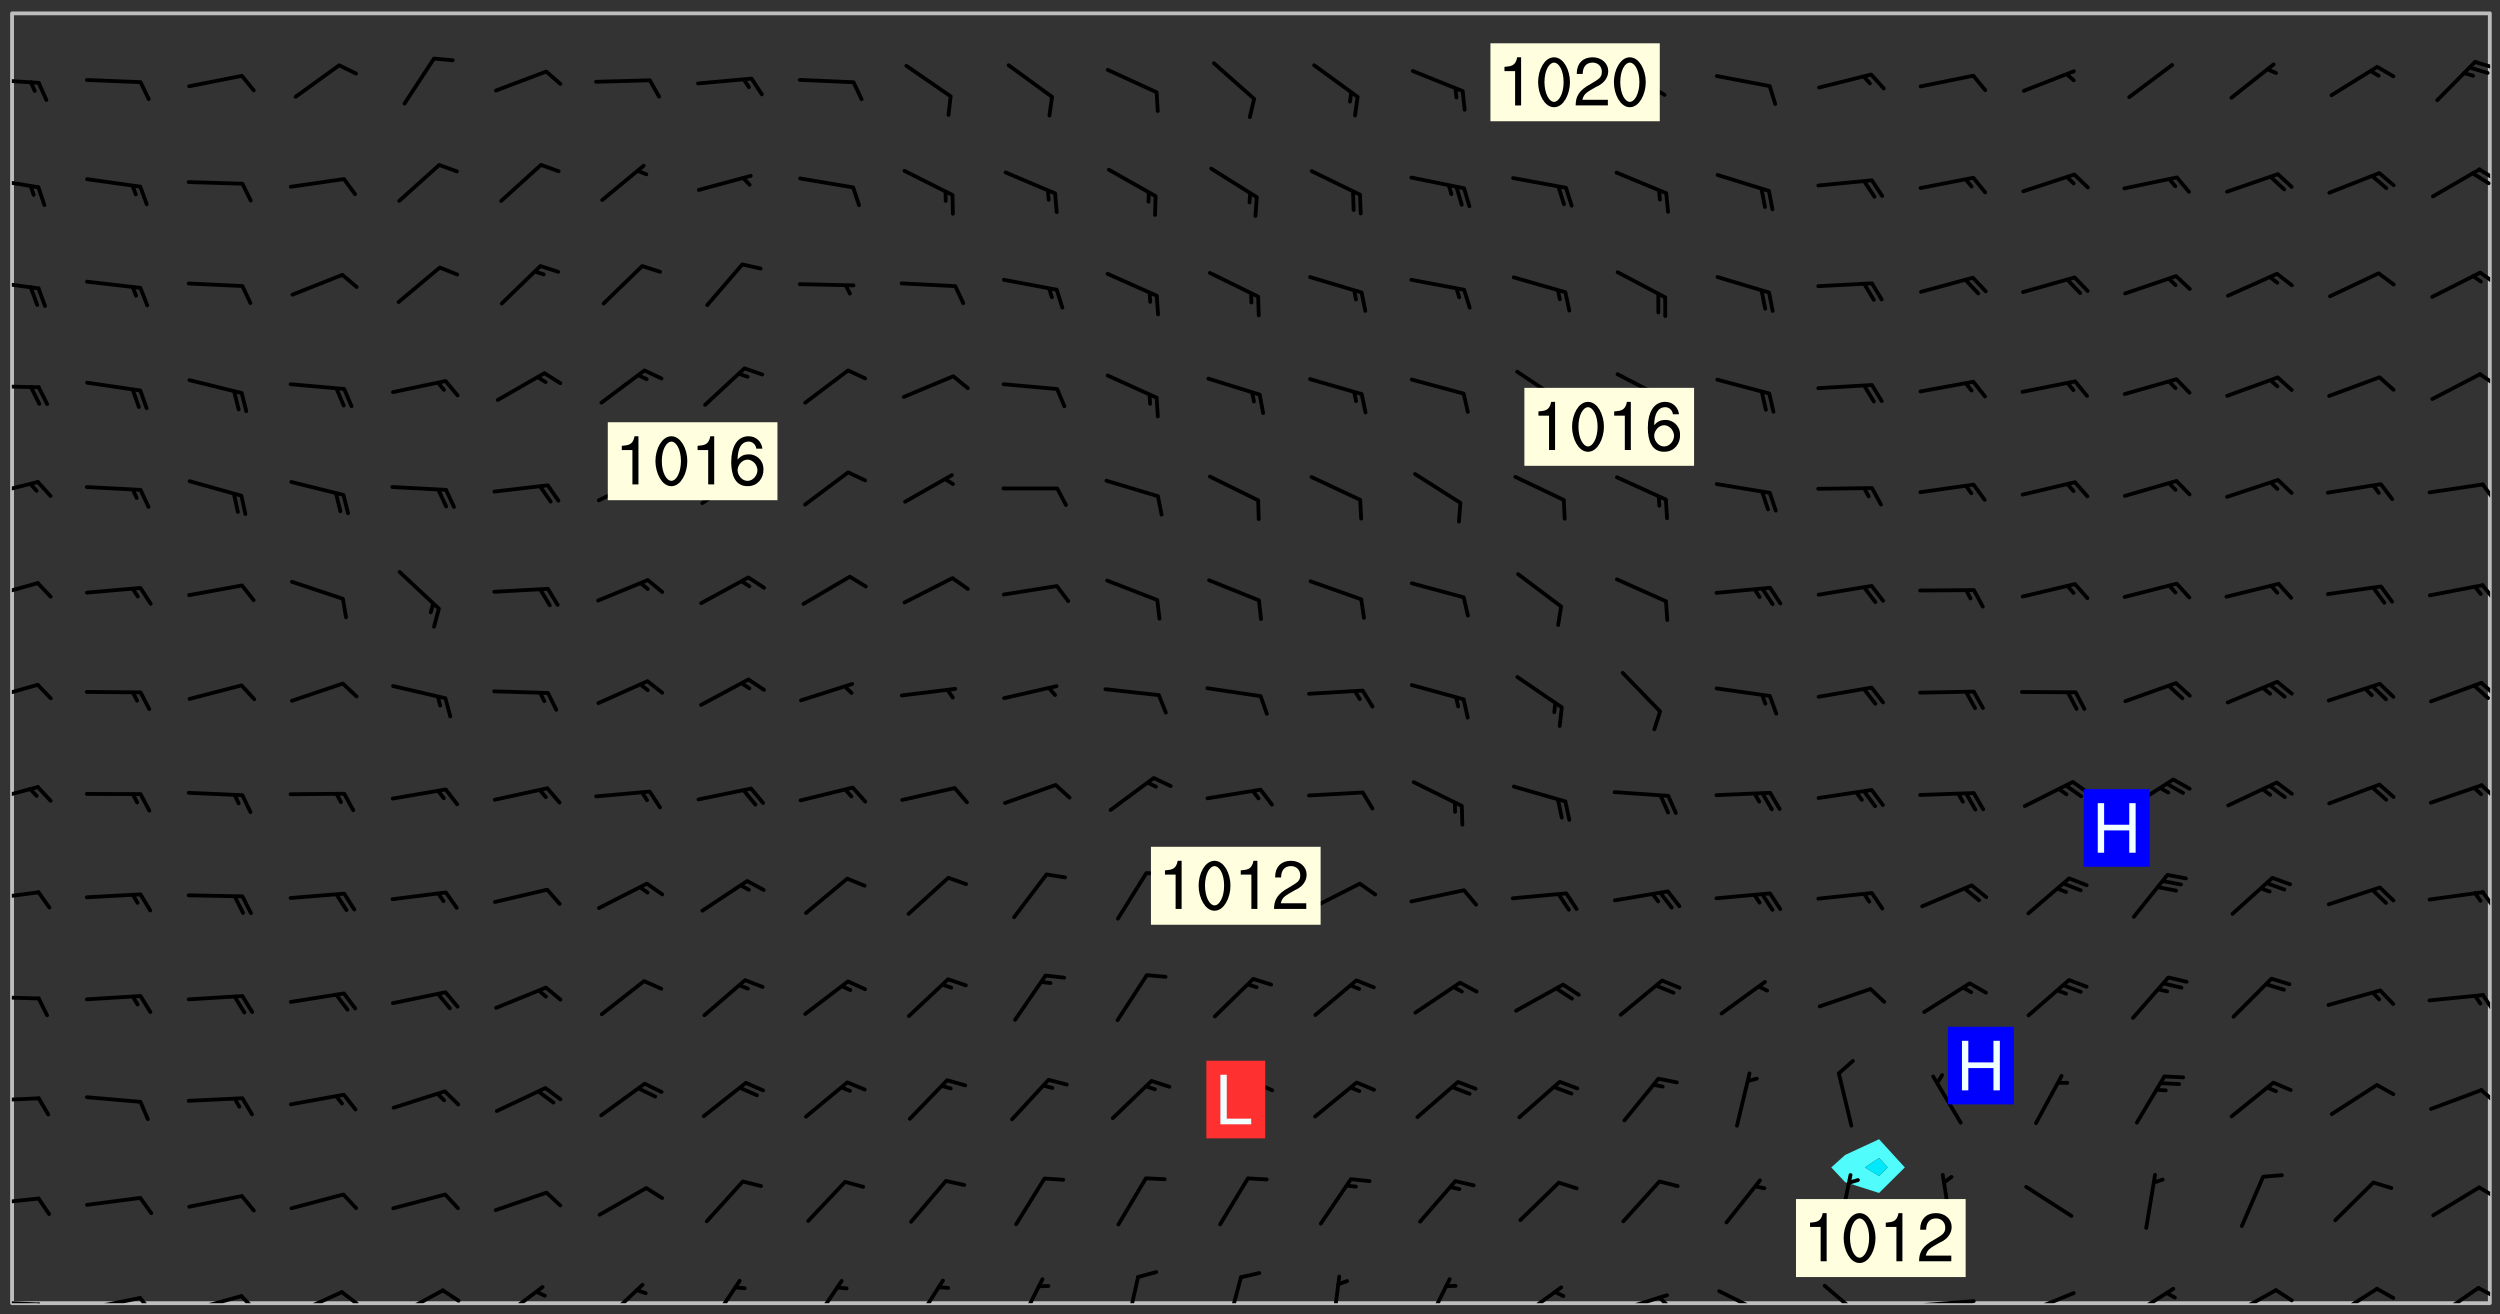 <svg xmlns="http://www.w3.org/2000/svg" role="img" xmlns:xlink="http://www.w3.org/1999/xlink" viewBox="142.45 309.95 326.84 171.84"><rect x="142.45" y="309.95" width="326.84" height="171.84" fill="#333333" stroke="none"/><defs><clipPath id="a"><path d="M144 311.672h1v168.656h-1zm0 0"/></clipPath><clipPath id="b"><path d="M144 311.672h324v168.656H144zm0 0"/></clipPath><clipPath id="c"><path d="M467 311.672h1v168.656h-1zm0 0"/></clipPath><clipPath id="d"><path d="M144 479h4v1.328h-4zm0 0"/></clipPath><clipPath id="e"><path d="M147 480h2v.328h-2zm0 0"/></clipPath><clipPath id="f"><path d="M153 479h9v1.328h-9zm0 0"/></clipPath><clipPath id="g"><path d="M160 479h3v1.328h-3zm0 0"/></clipPath><clipPath id="h"><path d="M166 479h9v1.328h-9zm0 0"/></clipPath><clipPath id="i"><path d="M173 479h3v1.328h-3zm0 0"/></clipPath><clipPath id="j"><path d="M180 478h8v2.328h-8zm0 0"/></clipPath><clipPath id="k"><path d="M186 478h4v2.328h-4zm0 0"/></clipPath><clipPath id="l"><path d="M193 478h8v2.328h-8zm0 0"/></clipPath><clipPath id="m"><path d="M200 478h3v2.328h-3zm0 0"/></clipPath><clipPath id="n"><path d="M207 477h7v3.328h-7zm0 0"/></clipPath><clipPath id="o"><path d="M221 477h6v3.328h-6zm0 0"/></clipPath><clipPath id="p"><path d="M235 477h5v3.328h-5zm0 0"/></clipPath><clipPath id="q"><path d="M248 477h5v3.328h-5zm0 0"/></clipPath><clipPath id="r"><path d="M261 477h5v3.328h-5zm0 0"/></clipPath><clipPath id="s"><path d="M275 476h4v4.328h-4zm0 0"/></clipPath><clipPath id="t"><path d="M289 476h3v4.328h-3zm0 0"/></clipPath><clipPath id="u"><path d="M302 476h3v4.328h-3zm0 0"/></clipPath><clipPath id="v"><path d="M316 476h2v4.328h-2zm0 0"/></clipPath><clipPath id="w"><path d="M328 476h5v4.328h-5zm0 0"/></clipPath><clipPath id="x"><path d="M340 478h7v2.328h-7zm0 0"/></clipPath><clipPath id="y"><path d="M353 479h8v1.328h-8zm0 0"/></clipPath><clipPath id="z"><path d="M359 479h2v1.328h-2zm0 0"/></clipPath><clipPath id="A"><path d="M366 478h8v2.328h-8zm0 0"/></clipPath><clipPath id="B"><path d="M380 477h7v3.328h-7zm0 0"/></clipPath><clipPath id="C"><path d="M393 479h8v1.328h-8zm0 0"/></clipPath><clipPath id="D"><path d="M406 478h8v2.328h-8zm0 0"/></clipPath><clipPath id="E"><path d="M420 478h7v2.328h-7zm0 0"/></clipPath><clipPath id="F"><path d="M433 478h8v2.328h-8zm0 0"/></clipPath><clipPath id="G"><path d="M439 478h4v2.328h-4zm0 0"/></clipPath><clipPath id="H"><path d="M447 478h7v2.328h-7zm0 0"/></clipPath><clipPath id="I"><path d="M460 478h7v2.328h-7zm0 0"/></clipPath><clipPath id="J"><path d="M466 478h2v2h-2zm0 0"/></clipPath><clipPath id="K"><path d="M144 466h4v2h-4zm0 0"/></clipPath><clipPath id="L"><path d="M466 464h2v3h-2zm0 0"/></clipPath><clipPath id="M"><path d="M144 453h4v2h-4zm0 0"/></clipPath><clipPath id="N"><path d="M466 452h2v3h-2zm0 0"/></clipPath><clipPath id="O"><path d="M144 440h4v1h-4zm0 0"/></clipPath><clipPath id="P"><path d="M466 439h2v4h-2zm0 0"/></clipPath><clipPath id="Q"><path d="M144 426h4v2h-4zm0 0"/></clipPath><clipPath id="R"><path d="M466 426h2v3h-2zm0 0"/></clipPath><clipPath id="S"><path d="M144 412h4v3h-4zm0 0"/></clipPath><clipPath id="T"><path d="M466 412h2v3h-2zm0 0"/></clipPath><clipPath id="U"><path d="M144 399h4v3h-4zm0 0"/></clipPath><clipPath id="V"><path d="M466 398h2v4h-2zm0 0"/></clipPath><clipPath id="W"><path d="M144 385h4v4h-4zm0 0"/></clipPath><clipPath id="X"><path d="M466 386h2v3h-2zm0 0"/></clipPath><clipPath id="Y"><path d="M144 372h4v3h-4zm0 0"/></clipPath><clipPath id="Z"><path d="M466 373h2v3h-2zm0 0"/></clipPath><clipPath id="aa"><path d="M144 360h4v1h-4zm0 0"/></clipPath><clipPath id="ab"><path d="M466 358h2v3h-2zm0 0"/></clipPath><clipPath id="ac"><path d="M144 346h4v2h-4zm0 0"/></clipPath><clipPath id="ad"><path d="M466 345h2v3h-2zm0 0"/></clipPath><clipPath id="ae"><path d="M144 333h4v2h-4zm0 0"/></clipPath><clipPath id="af"><path d="M466 331h2v3h-2zm0 0"/></clipPath><clipPath id="ag"><path d="M465 332h3v3h-3zm0 0"/></clipPath><clipPath id="ah"><path d="M144 320h4v2h-4zm0 0"/></clipPath><clipPath id="ai"><path d="M465 317h3v3h-3zm0 0"/></clipPath><g id="aj" clip-path="url(#clip1)"><path fill="#fff" fill-opacity="0" fill-rule="evenodd" d="M0 0h1000v1000H0zm0 0"/><path fill="#d3d3d3" fill-opacity="0" fill-rule="evenodd" d="M162.152 355.867l-.234.293.059.234.117.172.176.234.293.348.113.059.117-.172.059-.234.176-.176.465-.176h.699l.234.293.289.816.059.176.176.23.352.234.699.699.172.176.234.348.234.41.289.582.41.465.23.234.234.176.117.23.176.293.172 1.164v.234l.059.289.059.117.117.117.348.41.117.172.176.176.176.234.117.172.172.352.059.234.234.406.234-.059-.176.176-.059.93h-.582l-.234-.113-.348.113-.117.117-.059.293-.059.176-.117.172-.465.293-.059.234-.059.113v.645l.059.172v.41l.059.059v.406l.059.406.117.176.059.059.23.641-.059.293v.699l-.059.582v.234l-.059.23-.055.352v1.922l.055.117h.426l-.367.117-.023.352.891 1.168 1.742.539 1.34.359v.539l.09.809.535.715 1.52.27.891-.086.09 1.164.535.18 1.16-.18 2.055-.984 1.16-.363 1.879-.176 1.695-.18-.18.719-1.516.086-1.25.09-.805.27-1.074.809.27.719.535.898-.18.625-.266.809.266 1.078.625.898.805.18 1.25-.18-.266.723.098.504.055.293v.172l.059.293v.406l.176.117.352.117h.406l.293-.176.113-.117.059-.117.117-.23.059-.176.352-.465.23-.176.176-.059.176.059.059.176.117.988.055.469.059.172.117.234.176.059.816.059h.289l.117.234.059.406.059.352v1.105l.117.293.117.348.289.699.176.352.582.754.352.176.172.059.469.234.641.465.348.234.293.176.293.055.23.062.816.348.293.176.113.172.352.352.117.176.523.641v.289l.059.352v.348l.059.352.059.289.117.059.172.059h.176l.582.234.176.117.176.289.176.234.113.234.293.23.117.117v.41l.059.055.289.234.234.117.059.117.117.172.059.117.23.234.059.176.234.059.117.059-.117.113-.059.117v.117l-.117.293-.117.289v.582l.176.117.117.059.059.117.117.117.113.059.176.348.059.352.059.406v.176l-.059.176-.117.699v.172l.117.176.293.293h.406l.176.117.117.172.117.293v.234h-.527l-.23-.234h-.234l-.176.059-.059.699.059.348.117.176.176.41.117.23.289.469.176.055h.523l.234.059.758.641.059.293v.234l.059.059.23.348v.352l-.117.172v.293l.293.289.293.176.172.059.293.176.293.117.582.406.289.234.293.176.219.16.016.012.23.176.641.523.176.234.117.176.176.176.113.172v.641l.117.176.469.117.582.117.234.059.23.113.293.117.113.059.586.352.289.172.176.062.176.055.176.059.699.352.289.176.234.055.289.176.234.117.641.406.293.117.172.059.234.059.41.059.23.059.234.117.059.172-.41.176.469.059.059.293.113.234.176.055.234.059.176.059.406.117.641.234.117.172.059.234v.176l-.059.117-.059.406.234.234.117.059.348.117.641.23.176.117.289.117.176.176.234.465.582 1.105.176.176.348.176.176.117.352.117 1.047.523.234.059.465.113.293.059.465.176.758.582.234.234.348.465.176.176.289.234.816.699.293.176.289.289.293.176.293.289.695.641.176.176.293.234.289.234.469.289.641.582.348.234.234.293.348.348.352.465.934.992.348.406.117.176.234.059.113.117.645.176.23.113.234.059.293.176.23.117.934.699.406.406.234.176.406.176.234.117.816.348.348.234.234.117.293.289.23.117.758.352.352.172.23.059.293.117.234.059.871.176h.816l.469.23.172.059.875.699.465.117.293.059.176.059.23.059.469.059.348.059.352.059.406.059h.293l.172.059v.23l.176.176h.293l.348.059.352.059.699.117h.641l.465-.234.293-.176.172-.117.41-.172.289-.176.934-.465.469-.293.523-.293.465-.172.465-.176 1.051-.465.289-.117.41-.117.289-.117.527-.176 1.516-.699.582-.348.289-.059.293-.059.348-.117.875-.23.352-.117h.113l.234-.059.875-.234.234-.059h.812l.352-.059.816-.117.172-.059.352-.055.293-.059.23-.059.816-.176.176-.059h.348l.234-.059.465-.117.758-.172.234-.059h.348l.41-.117.289-.059 1.285-.059h.289l.41-.059.23-.059h.176l.875-.117h.406l.41-.117h.348l.352-.113.871-.059h1.75l1.047.289.41.117.289.117.352.117.289.117 1.051.172.289.059h.293l.293.059.172.059.41.059.172.059.117.059h.117l.117.059.352.059h.113l.41.066 1.922.395 1.926.395 1.52.449 1.695.719 2.145.805 1.605-.719 1.43-.805 1.16-1.078 1.25-.449 3.035-.719 1.875-.359 2.145-1.348 2.234-1.254 2.5-1.258 1.695-.449 1.785-.18 1.16-.27.625.539 1.34-.27.715-.988.984-1.344.445-.18.805-.359 1.875-.539 1.785-.449 1.25-.27 1.16-.09 1.699-.09 1.961-.27 1.25-.09h.539l.625-.09h.891l2.145-.18 2.41-.18 2.59-.09 1.695.18 1.609.09 1.43.359 1.16.719 1.875.988 1.16 1.527.266.715.629.09.355.898.535.539.535 1.527 1.074.359h.535l-.805.535.09 1.707.715 2.695.891.805.895.988.715 1.258 1.785.539 1.52-.18.355 1.344 1.609-.805.98-.539.27.27.316-.215.219-.145.801.449.449-.359h.355l.535-.27.539-.719.535-.27.625-.988 1.16.449.84.371 1.395.617 1.695-.18h1.605l1.785.09.18-1.707.535-1.344.805.27.492.848.402.406-.09.539v.359l.715.449.711-.27h1.43l.359.988.445 1.258.715 1.344 1.25.629 1.695.629.715-.18.18-.539.98-.09.449.359.086 1.258-.266.629-.535.18v.539l.715.984.266.539.984.988.801 1.078-.266.359-.09.898-.625 2.332-.355 2.066-.09 1.793-.18.719-.09.539v1.438l-.98 1.883-.359 1.707-.535.898-.805 1.168-.266.539 2.055 1.254.086.359-.355.539-.09-.18v.809l.09 1.438-.445.715-1.074.094-.266.715.535.898.805.719 1.16.809 1.34.27.445.359-.355.449-1.789-.09-1.25-.449-.715-.719-.625-.09-.176 3.59-.188 1.309h89.359V311.703h-55.27v49.082l.762.125 3.289.543 2.023 2.836v2.754l2.352.332 2.348.332h4.051l-1.379 4.16-2.023.707-2.023.703-.543.344-2.594 1.617-.188.117-2.023-2.078-.73-2.742-2.672-2.078-1.375-3.5-.066-.082-1.957-2.672 2.75-1.418v-49.082H294.422v91.414l.117.031.133.012.074.074.105.047.09.059.086.059.09.059.297.297.059.09.031.117.027.117.016.137-.031.117-.059.09-.059.086-.043.105-.047.102-.027.121v.145l.176.27.148.148.074.086.074.074.043.105.062.09.059.086.043.105.059.09.047.102.043.105.059.086.117.18.074.074.062.086.059.09.043.105.059.09.059.086.062.09.059.09.043.102.117.18.074.074.059.086.074.074.09.059.105.047h.148l.133-.016.133.016.102-.047.074-.074.047-.102-.016-.133v-.148l-.047-.105-.027-.117-.047-.102-.027-.121-.043-.102-.062-.09-.043-.102-.043-.105-.031-.117-.016-.133-.012-.137.086-.059.059-.086.121-.031.043.105.016.133v.117l.059.102.059.09.09.059.148.148.059.09.043.105-.012.102.086.059.105.047.086.059.09.059.074.074-.117.027-.105.047-.086.059-.074.074-.059.09-.062.086-.027.121-.047.102-.043.105-.031.117-.012.133-.016.133v.148l.027.117.047.105.043.102.059.09.074.074.09.059.074.074.09.059.059.09.043.105.047.102.117.031.133.016h.148l.117-.031.105.043.043.105.047.102.027.121L299.5 410l.027.117.031.121.027.117.105.043.102.047.133-.016.148.148.062.086.074.074.07.074.09.062.105.043.102.043.117.031.137.016.117-.031.074-.074.027-.117-.012-.133-.031-.121-.027-.117.043-.105h.117l.09.062.117.027h.148l.133.016h.148l.133.016.133-.016h.148l.133-.016.133-.012.137.012.117-.027.133-.016.191-.059-.059.176-.016.133-.027.121-.016.133-.059.086-.133.016-.105.047-.105.043-.117.031-.117.027-.266.031h-.148l-.133.016-.074.074.059.086.148.148.117.18.074.07.09.062.09.059.086.059.09.059.102.043.105.062.105.043.086.059.105.047.102.043.18.117.059.09-.043.102-.047.105.016.133.223.223.059.09.043.102.031.121.043.102.016.133.031.117.012.137.031.117.148.148.102.043.105.043.117.031.133.016.137.016h.117l.117-.031.09-.059.043-.105.047-.102.043-.105.031-.117.012-.133v-.148l-.012-.133-.016-.133-.031-.117-.043-.105-.047-.105-.043-.102-.043-.105-.016-.133.016-.133.027-.117.031-.117.027-.121.047-.102.09-.059.086-.062.074-.074.09-.059.223-.223.059-.086.074-.074.117-.18.059-.086v-.148l-.074-.074-.102-.047-.105-.043-.102-.043-.059-.09-.047-.105-.027-.117.09-.059.117-.031.102-.043.18-.117.148-.148.012-.133-.012-.105-.09-.059-.133.016h-.148l-.133.016-.133-.016-.121-.031-.086-.059-.074-.074-.059-.09-.062-.086-.117-.18-.059-.086.031-.121.086-.059.121-.031.059-.086v-.121l-.031-.117-.059-.09-.059-.086-.047-.105-.027-.117-.016-.133.059-.09.074-.074.09-.059.117-.18.074-.074.059-.086.148-.148.121-.031.133-.016.133.016.074.074.043.105.016.133-.031.117-.117.031-.133.012-.148.148-.043.105-.047.102-.027.121-.031.117v.148l.031.117.043.105.059.09.074.07.074.074.117.031.121.027.117-.027.133-.016h.117l.09.059.074.074.047.105.059.086.102.047.133.016.105.043.086.059-.012.105-.074.074-.18.117-.059.09-.09.059-.07.074-.074.074-.062.09-.027.117-.016.133.016.133-.016.133v.148l.016.133.027.117.031.121.074.074.09.059.086.059.09.059.117.031v.086l-.102.047-.09.059-.266.031-.117.027h-.148l-.105.043-.102.047-.059.09-.062.234-.012.133-.031.121-.016.133v.293l-.012.133.012.137.016.133.133.016.133.012.121.031.086.059.074.074.047.105.043.102.016.133v.445l-.016.133v.445l.031.266.027.117.016.133.031.117.086.211.031.266v.148l-.031.117-.027.117-.031.121-.027.117-.031.117-.031.121-.012.133-.016.133.09.059.117-.031.102.016.047.105-.031.266v.441l-.043.105-.047.105-.043.102-.043.105-.059.086-.031.121-.043.117-.031.117-.016.133.016.133.059.09.105.047.086.059.059.086-.012.137-.031.117-.043.102v.445l-.016.133v.148l-.031.117-.043.105-.027.117-.047.105-.043.102-.031.121-.027.117-.031.133-.031.117-.027.117-.043.105-.031.117-.031.121-.012.133-.016.133v.297l.027.117v.148l.047.398.027.117.059.09.121.031h.148l.133-.016.059.09v.117l-.059.09-.09.059-.102.043-.105.047-.09.059-.086.059-.137.016-.117-.031-.133-.016-.102.047-.062.086-.012.137-.016.133-.031.117-.027.117-.016.133-.031.121v.297l.016.133.031.117v.148l.012.133v.148l-.027.117-.047.102-.027.121-.031.117-.059.09-.074.074-.102.043-.105.047-.117.027-.121.031-.102-.047.059-.086.105-.047.027-.117.031-.117.027-.121.031-.117v-.148l.016-.133-.031-.117-.043-.105-.105.016-.074.074-.102.043-.09.062-.074.074-.043.102-.016.133-.031.117L304.25 426l-.031.117-.027.117-.031.121-.027.117-.031.117-.043.105-.09.059h-.09l-.117-.031-.031-.086.016-.137-.031-.117v-.148l-.012-.133v-.148l-.062-.234-.027-.121-.043-.102-.047-.105-.059-.086-.059-.09-.043-.105-.062-.086-.148-.148-.07-.074-.105-.047-.105-.043-.102-.043-.297-.297-.09-.074-.086-.059-.105-.043-.09-.062-.086-.059-.105-.043-.09-.059-.086-.062-.074-.07-.105-.047-.086-.059-.105-.043-.09-.062-.102-.043-.105-.043-.086-.059-.105-.047-.105-.043-.102-.047-.09-.059-.102-.043-.105-.043-.09-.062-.117-.027-.133-.016-.133.016H299.75l-.133.016-.117-.031-.09-.059-.074-.074-.09-.059-.102-.047h-.148l-.121-.027-.102-.043-.074-.074-.117-.18-.09-.059-.102-.043-.09-.062-.105-.043-.09-.059-.086-.059-.105-.047-.059-.086-.059-.09-.043-.105-.047-.102-.074-.074-.086-.059-.074-.074-.09-.059-.223-.223-.043-.105-.031-.266.105-.043h.145l.105.043.074.074.09.059.086.059.105.047.09.059.148.148.07.074.148.148.062.086.074.074.086.059.074.074.09.062.09.059.086.059.27.176.102.047.105.043.102.043.047-.074.059-.086.074-.074.07-.074.105.043.074.074.059.09.043.102.047.105.043.105.121.027.117-.027.074-.09.043-.105.059-.09.074-.074.105-.043.117-.027.133.012.09.059.148.148.059.09.043.105.047.102.043.105.043.102.105.047.105.043.133.016.086-.059.059-.09.074-.074.105-.043.117.027.105.047.102.043.105.043.102.047.18.117v.117l-.016.133.016.133.016.137.059.086.102.047.121.027.117.031h.148l.117-.031.059-.09.18-.117.059-.09.074-.074.059-.086.117-.18.18-.117.117.031.09.059.043.074-.016.133v.117l.09.059h.148l.133-.016.133-.012.266-.031.105-.043.117-.031.121-.027.074-.074.07-.074.062-.09-.016-.105-.047-.102-.102-.043-.105-.016-.117.027-.266.031h-.148l-.074-.074-.09-.059-.117-.031-.117-.027-.133-.016h-.148l-.133.016h-.297l-.105-.047-.148-.148-.043-.102-.059-.09.223-.223.086-.059.105-.043.117-.031.133-.016.133.016.137.016.102.043.133-.012.09-.062.102-.043.062-.09-.047-.102-.09-.059-.117-.031-.102-.043-.059-.09-.062-.09v-.117l.016-.133.105-.047.074-.07v-.121l-.09-.059-.031-.117.09-.059.074-.074.043-.105.059-.09.047-.102.016-.133v-.148l-.047-.105-.043-.102-.09-.059-.133-.016-.102-.043-.137-.016-.117-.031h-.445l-.133-.016-.133-.012-.133-.016-.117-.031h-.148l-.133-.016-.133-.012-.266-.031-.121-.043-.086-.059-.074-.074v-.148l.012-.133.105-.047.102-.043.133-.016h.152l.133-.016h.293l.121.031.102.043.09.059.234.062.121-.047.09-.059.102-.043.133-.016.105.043.102.047.133.012.121-.027h.145l.121-.031.117-.027.105-.047.074-.074.086-.059.148-.148.059-.086.047-.105.027-.117.016-.105-.102-.043-.09-.059-.117-.031-.105-.043-.09-.062-.074-.086-.074-.074-.102-.043-.105-.047-.102-.043-.059-.09-.047-.102-.086-.211-.062-.086-.059-.09-.074-.074-.086-.059h-.27l-.117.031-.09.059-.102.043-.133.016-.105-.016-.027-.117-.062-.09-.117-.031-.102-.043-.148-.148-.031-.117-.016-.105.074-.074.18-.117.117-.027.117-.031.137.016.102.043.105.043.102.047.105.043.117.031.133.016.117.027.133.016.105-.016.09-.059-.074-.074-.105-.043-.074-.074-.074-.09-.148-.148-.086-.059-.09-.059-.074-.074-.09-.059-.102-.047-.121-.027-.102-.047-.105-.043-.117-.031-.102-.043-.121-.031h-.148l-.117.031-.105.043-.086.062-.18.117-.086.059-.09.059-.105.047-.086.059-.105.043-.102.043-.105.047-.074.074-.059.09-.059.086-.047.105-.059.086-.074.074-.133-.012-.117-.031h-.117l-.074.074-.09.059-.074.074-.09.059-.086.059-.105.047-.102.043-.137.016-.102-.043-.148-.148-.105-.047h-.086l-.105.047-.102.043-.121.031-.117-.031-.074-.074v-.117l.031-.121.074-.07.059-.09.074-.074.117-.031.105-.043h.293l.133-.016.137-.016.102-.043.09-.059.102-.047.09-.059.133-.012.09.059.133.012.09-.059.086-.059.105-.043.09-.059.086-.062.09-.059.148-.148.059-.086.059-.09.105-.043.133-.016.117.027.121.031.059-.059.059-.09.031-.266.027-.117.105.012.133.016.102-.043.09-.059.059-.09.074-.074.059-.09.047-.102.012-.133-.012-.133-.047-.105-.148-.148-.059-.09-.059-.086-.043-.105v-.445l.016-.133v-.148l.012-.133-.059-.059-.09.059-.102-.043-.18-.117-.086-.059-.062-.09-.059-.09-.074-.074-.086-.059-.121.031-.102.012-.105.047-.086.059-.105.043-.148.148-.09.059-.086.059-.09.062-.105.043-.133.016v-.121l.105-.043.117-.031.074-.07.043-.105v-.148l-.027-.117-.148-.148-.133-.016h-.148l-.117.031-.105.043-.102.043-.09.062-.117.027-.074-.074.012-.133-.043-.102-.043-.105-.09-.059-.117.027-.121.031-.117.031-.102.043-.121.031-.102.043-.105.043-.09.059-.102.016v-.117l.016-.133-.059-.09-.074.043-.148.148-.059.09-.074.074-.047.105-.043.102-.074.074-.059.09-.074.074-.059.086-.074.074-.09.062-.074.07-.074.074-.102.016-.133.016-.105-.043v-.121l.148-.148.043-.102.059-.09.047-.102.043-.105.059-.09.031-.117.043-.102.031-.121.027-.117.047-.105.043-.102.043-.105.074-.07.09-.062.09-.059.102-.043h.297l.266-.031.105-.043-.074-.074-.117-.031-.105-.043-.09-.059-.102-.047-.09-.059-.102-.043-.105-.043-.09-.062-.086-.059-.105-.043-.102-.043-.121-.031-.117-.031-.102-.043L297.5 410.25l-.102-.043-.09-.059-.043-.105-.016-.133.102-.043.133-.016.137.016.133-.016.102-.043.059-.09.016-.105-.09-.059-.074-.074-.102-.043-.09-.059-.148-.148-.043-.105-.016-.133v-.293l-.059-.09-.09-.059-.074-.074-.043-.105-.031-.117-.059-.09-.074-.074-.117-.027-.074-.074-.09-.059-.09-.062-.086-.059-.074-.074-.059-.086-.047-.105-.086-.059-.148-.148-.195-.059-.133.016-.102.043-.074.074-.047.102-.043.105-.059.09-.059.086-.297.297-.09.059h-.086l-.062-.086-.043-.105.031-.117.059-.09.027-.117-.012-.133-.09-.062-.105.047-.117.027-.117.031-.27.176-.102.047-.117.027-.105.047-.09.059-.102.043-.059-.086-.047-.105.016-.133.047-.105.07-.074.074-.07.059-.09v-.148l-.043-.105h-.238l-.102.047-.031.117-.027.117-.031.121-.074.043-.133.016-.074-.047-.043-.102-.043-.105-.047-.102-.043-.105-.121.031-.102.043-.133.016-.117.031-.105.043-.09.059-.102.047-.121.027-.133.016-.102-.043-.059-.09-.047-.105-.043-.102-.043-.105v-.117l.059-.09.086-.059.18-.117.102-.047.105-.043.105-.059.102-.043.09-.062.102-.043.105-.059.102-.047.09-.059.105-.043.102-.043.09-.062.102-.043.137-.016.117.031.102.043.121.031.102.043.105.047.102.043.105.043.102.047.105.043.102.043.105.047.086.059.105.043.117.031.105.043.102.047.09.059.105.043.102.043.105.047.117.027.102.047.121.027h.148l.086-.059.016-.102.059-.09-.027-.117-.074-.074-.117-.18-.074-.074-.09-.074-.18-.117-.086-.059-.105-.043-.102-.047-.27-.176-.059-.09-.074-.074-.059-.09-.043-.102-.031-.117-.016-.137v-.562l-.012-.133-.016-.133-.031-.117-.016-.133-.012-.133-.031-.121-.223-.223-.059-.086-.016-.105.031-.117.133-.016v-91.414H172.992v1.453l-.059.234-.352 1.051-.172.523-.117.348-.176.41-.117.172-.234.293-.23.059h-.352l-.117.059-.23.406v.293l.117.176.23.23.117.234.641.758.293.465.176.234.23.352.234.348.641.816.176.465.172.41.117.695.176.469.117 1.398.059.465v.875l.117 1.047v4.781l-.059.465-.352 1.281-.176.523-.113.41-.352.93L172.934 336l-.234.582-.117.176-.172.348-.176.406-.352.816-.059.293-.113.293-.117.289-.059.176-.117.875-.059.406-.059.117-.059.176-.059.172-.23.527-.117.172v.234l-.117.234-.059.172-.176.586v.289l-.059.176v.293l-.059.113-.059.527v.172l-.055.234v2.621l-.176.816-.117.176-.176.234-.117.172-.113.234-.586.934-.23.289-.293.465-.176.234-.289.352-.352.699-.113.23-.176.41-.176.23-.406.527-.816.699-.293.172-.289.234-.176.117-.176.176-.523.406-.527.176-.172.176-.234.055-.641.176h-.758m12.211 31.023l-1.074.449.359.895 1.25-.715.445-.539-.98-.09"/><path fill="#d3d3d3" fill-opacity="0" fill-rule="evenodd" d="M201.508 416.598h-.895l.449.629.98.359.805-.09.445-.988-.176.09-.715-.355-.895.355m154.621 59.07l-.059-.523v-.293l.113-.293.059-.23.469-.469h.113l.117-.113.117-.059h.176l.234-.059h.348l.234.059.117.059.23.172.059.176.117.582v.293l-.117.176-.172.289-.176.176-.527.523-.23.234-.117.059h-.176l-.117-.059-.406-.293-.176-.117-.117-.059-.059-.113-.055-.117m6.641-10.957l-.059-.172v-1.109l.059-.172.176-.059.172-.059h.176l.234-.059.117.059.059.699-.059.172-.117.176-.117.059-.234.523-.113.059h-.234l-.059-.117m9.613-14.391l-.117-.176v-.699l.293-.875.117-.172.176-.352.113-.23.117-.293.352-.758.117-.23.172-.234h.176l.117-.059h.641l.117.059.234.234.172.113.352.293.117.117.113.176v.113l.117.059.117.117v.699l-.059.176v.23l-.059.176-.348 1.051-.117.23-.117.234-.117.059-.23.234-.641.289h-.875l-.41-.117-.641-.465"/><path fill="none" stroke="#bebebe" stroke-linecap="round" stroke-linejoin="round" stroke-miterlimit="10" stroke-width=".5" d="M467.957 311.695H144.027v168.625h323.93v-168.625"/><g clip-path="url(#a)"><path fill="#fff" fill-opacity="0" fill-rule="evenodd" d="M144 475.891v4.438h.004H144V311.672h.004H144v164.219"/></g><g clip-path="url(#b)"><path fill="#fff" fill-opacity="0" fill-rule="evenodd" d="M144.004 480.328V311.672h244.105v147.215l-4.438 2.059-1.809 1.629 1.809 1.926 4.438 1.414 3.371-3.34-3.371-3.688V311.672h79.887v168.656H144.004"/></g><path fill="#50fcfc" fill-rule="evenodd" d="M383.672 464.5l-1.809-1.926 1.809-1.629 4.438-2.059v2.453l-1.852 1.234 1.852 1.117 1.129-1.117-1.129-1.234v-2.453l3.371 3.688-3.371 3.34-4.438-1.414"/><path fill="#00e8fc" fill-rule="evenodd" d="M388.109 463.691l-1.852-1.117 1.852-1.234 1.129 1.234-1.129 1.117"/><g clip-path="url(#c)"><path fill="#fff" fill-opacity="0" fill-rule="evenodd" d="M467.996 480.328H468V311.672h-.004H468v168.656h-.004"/></g><g clip-path="url(#d)"><path fill="none" stroke="#000" stroke-linecap="round" stroke-linejoin="round" stroke-miterlimit="10" stroke-width=".5" d="M147.512 480.484l-7.023-.312"/></g><g clip-path="url(#e)"><path fill="none" stroke="#000" stroke-linecap="round" stroke-linejoin="round" stroke-miterlimit="10" stroke-width=".5" d="M147.512 480.484l1.055 2.215"/></g><g clip-path="url(#f)"><path fill="none" stroke="#000" stroke-linecap="round" stroke-linejoin="round" stroke-miterlimit="10" stroke-width=".5" d="M160.762 479.648l-6.895 1.363"/></g><g clip-path="url(#g)"><path fill="none" stroke="#000" stroke-linecap="round" stroke-linejoin="round" stroke-miterlimit="10" stroke-width=".5" d="M160.762 479.648l1.551 1.902"/></g><g clip-path="url(#h)"><path fill="none" stroke="#000" stroke-linecap="round" stroke-linejoin="round" stroke-miterlimit="10" stroke-width=".5" d="M174.016 479.391l-6.773 1.875"/></g><g clip-path="url(#i)"><path fill="none" stroke="#000" stroke-linecap="round" stroke-linejoin="round" stroke-miterlimit="10" stroke-width=".5" d="M174.016 479.391l1.688 1.781"/></g><g clip-path="url(#j)"><path fill="none" stroke="#000" stroke-linecap="round" stroke-linejoin="round" stroke-miterlimit="10" stroke-width=".5" d="M187.145 478.879l-6.398 2.898"/></g><g clip-path="url(#k)"><path fill="none" stroke="#000" stroke-linecap="round" stroke-linejoin="round" stroke-miterlimit="10" stroke-width=".5" d="M187.145 478.879l1.945 1.496"/></g><g clip-path="url(#l)"><path fill="none" stroke="#000" stroke-linecap="round" stroke-linejoin="round" stroke-miterlimit="10" stroke-width=".5" d="M200.348 478.648l-6.172 3.359"/></g><g clip-path="url(#m)"><path fill="none" stroke="#000" stroke-linecap="round" stroke-linejoin="round" stroke-miterlimit="10" stroke-width=".5" d="M200.348 478.648L202.395 480"/></g><g clip-path="url(#n)"><path fill="none" stroke="#000" stroke-linecap="round" stroke-linejoin="round" stroke-miterlimit="10" stroke-width=".5" d="M213.379 478.211l-5.609 4.234"/></g><path fill="none" stroke="#000" stroke-linecap="round" stroke-linejoin="round" stroke-miterlimit="10" stroke-width=".5" d="M212.562 478.828l1.113.516"/><g clip-path="url(#o)"><path fill="none" stroke="#000" stroke-linecap="round" stroke-linejoin="round" stroke-miterlimit="10" stroke-width=".5" d="M226.449 477.922l-5.117 4.816"/></g><path fill="none" stroke="#000" stroke-linecap="round" stroke-linejoin="round" stroke-miterlimit="10" stroke-width=".5" d="M225.703 478.621l1.164.395"/><g clip-path="url(#p)"><path fill="none" stroke="#000" stroke-linecap="round" stroke-linejoin="round" stroke-miterlimit="10" stroke-width=".5" d="M239.148 477.402l-3.887 5.855"/></g><path fill="none" stroke="#000" stroke-linecap="round" stroke-linejoin="round" stroke-miterlimit="10" stroke-width=".5" d="M238.582 478.254l1.223.117"/><g clip-path="url(#q)"><path fill="none" stroke="#000" stroke-linecap="round" stroke-linejoin="round" stroke-miterlimit="10" stroke-width=".5" d="M252.488 477.418l-3.934 5.824"/></g><path fill="none" stroke="#000" stroke-linecap="round" stroke-linejoin="round" stroke-miterlimit="10" stroke-width=".5" d="M251.914 478.266l1.219.129"/><g clip-path="url(#r)"><path fill="none" stroke="#000" stroke-linecap="round" stroke-linejoin="round" stroke-miterlimit="10" stroke-width=".5" d="M265.727 477.367l-3.785 5.922"/></g><path fill="none" stroke="#000" stroke-linecap="round" stroke-linejoin="round" stroke-miterlimit="10" stroke-width=".5" d="M265.176 478.23l1.227.098"/><g clip-path="url(#s)"><path fill="none" stroke="#000" stroke-linecap="round" stroke-linejoin="round" stroke-miterlimit="10" stroke-width=".5" d="M278.738 477.195l-3.176 6.27"/></g><path fill="none" stroke="#000" stroke-linecap="round" stroke-linejoin="round" stroke-miterlimit="10" stroke-width=".5" d="M278.277 478.105l1.227-.023"/><g clip-path="url(#t)"><path fill="none" stroke="#000" stroke-linecap="round" stroke-linejoin="round" stroke-miterlimit="10" stroke-width=".5" d="M291.242 476.902l-1.551 6.852"/></g><path fill="none" stroke="#000" stroke-linecap="round" stroke-linejoin="round" stroke-miterlimit="10" stroke-width=".5" d="M291.242 476.902l2.367-.645"/><g clip-path="url(#u)"><path fill="none" stroke="#000" stroke-linecap="round" stroke-linejoin="round" stroke-miterlimit="10" stroke-width=".5" d="M304.691 476.934l-1.82 6.789"/></g><path fill="none" stroke="#000" stroke-linecap="round" stroke-linejoin="round" stroke-miterlimit="10" stroke-width=".5" d="M304.691 476.934l2.391-.551"/><g clip-path="url(#v)"><path fill="none" stroke="#000" stroke-linecap="round" stroke-linejoin="round" stroke-miterlimit="10" stroke-width=".5" d="M317.543 476.844l-.895 6.969"/></g><path fill="none" stroke="#000" stroke-linecap="round" stroke-linejoin="round" stroke-miterlimit="10" stroke-width=".5" d="M317.414 477.859l1.148-.434"/><g clip-path="url(#w)"><path fill="none" stroke="#000" stroke-linecap="round" stroke-linejoin="round" stroke-miterlimit="10" stroke-width=".5" d="M331.973 477.18l-3.121 6.297"/></g><path fill="none" stroke="#000" stroke-linecap="round" stroke-linejoin="round" stroke-miterlimit="10" stroke-width=".5" d="M331.52 478.098l1.223-.035"/><g clip-path="url(#x)"><path fill="none" stroke="#000" stroke-linecap="round" stroke-linejoin="round" stroke-miterlimit="10" stroke-width=".5" d="M346.562 478.254l-5.672 4.148"/></g><path fill="none" stroke="#000" stroke-linecap="round" stroke-linejoin="round" stroke-miterlimit="10" stroke-width=".5" d="M345.738 478.859l1.102.535"/><g clip-path="url(#y)"><path fill="none" stroke="#000" stroke-linecap="round" stroke-linejoin="round" stroke-miterlimit="10" stroke-width=".5" d="M360.395 479.281l-6.707 2.094"/></g><g clip-path="url(#z)"><path fill="none" stroke="#000" stroke-linecap="round" stroke-linejoin="round" stroke-miterlimit="10" stroke-width=".5" d="M359.418 479.586l.875.863"/></g><g clip-path="url(#A)"><path fill="none" stroke="#000" stroke-linecap="round" stroke-linejoin="round" stroke-miterlimit="10" stroke-width=".5" d="M373.5 481.898l-6.285-3.141"/></g><g clip-path="url(#B)"><path fill="none" stroke="#000" stroke-linecap="round" stroke-linejoin="round" stroke-miterlimit="10" stroke-width=".5" d="M386.344 482.609L381 478.047"/></g><g clip-path="url(#C)"><path fill="none" stroke="#000" stroke-linecap="round" stroke-linejoin="round" stroke-miterlimit="10" stroke-width=".5" d="M393.484 480.605l7.004-.551"/></g><g clip-path="url(#D)"><path fill="none" stroke="#000" stroke-linecap="round" stroke-linejoin="round" stroke-miterlimit="10" stroke-width=".5" d="M413.555 479.004l-6.508 2.648"/></g><g clip-path="url(#E)"><path fill="none" stroke="#000" stroke-linecap="round" stroke-linejoin="round" stroke-miterlimit="10" stroke-width=".5" d="M426.578 478.438l-5.922 3.781"/></g><path fill="none" stroke="#000" stroke-linecap="round" stroke-linejoin="round" stroke-miterlimit="10" stroke-width=".5" d="M425.715 478.988l1.07.602"/><g clip-path="url(#F)"><path fill="none" stroke="#000" stroke-linecap="round" stroke-linejoin="round" stroke-miterlimit="10" stroke-width=".5" d="M440 478.621l-6.141 3.414"/></g><g clip-path="url(#G)"><path fill="none" stroke="#000" stroke-linecap="round" stroke-linejoin="round" stroke-miterlimit="10" stroke-width=".5" d="M440 478.621l2.062 1.332"/></g><g clip-path="url(#H)"><path fill="none" stroke="#000" stroke-linecap="round" stroke-linejoin="round" stroke-miterlimit="10" stroke-width=".5" d="M453.211 478.441l-5.926 3.777"/></g><path fill="none" stroke="#000" stroke-linecap="round" stroke-linejoin="round" stroke-miterlimit="10" stroke-width=".5" d="M453.211 478.441l2.133 1.207"/><g clip-path="url(#I)"><path fill="none" stroke="#000" stroke-linecap="round" stroke-linejoin="round" stroke-miterlimit="10" stroke-width=".5" d="M466.457 478.336l-5.789 3.984"/></g><g clip-path="url(#J)"><path fill="none" stroke="#000" stroke-linecap="round" stroke-linejoin="round" stroke-miterlimit="10" stroke-width=".5" d="M466.457 478.336l2.176 1.133"/></g><g clip-path="url(#K)"><path fill="none" stroke="#000" stroke-linecap="round" stroke-linejoin="round" stroke-miterlimit="10" stroke-width=".5" d="M147.492 466.641l-6.984.746"/></g><path fill="none" stroke="#000" stroke-linecap="round" stroke-linejoin="round" stroke-miterlimit="10" stroke-width=".5" d="M147.492 466.641l1.375 2.031m11.93-2.113l-6.965.91m6.965-.91l1.426 1.996m11.852-2.242l-6.887 1.402m6.887-1.402l1.559 1.895m11.707-2.098l-6.789 1.809m6.789-1.809l1.672 1.793m11.645-1.789l-6.793 1.801m6.793-1.801l1.668 1.797m11.574-2.039l-6.645 2.285m6.645-2.285l1.793 1.672m11.25-2.273l-6.102 3.488m6.102-3.488l2.074 1.309m10.551-2.168l-4.719 5.207m4.719-5.207l2.379.602m10.988-.551l-4.824 5.109m4.824-5.109l2.363.648m10.82-.77l-4.562 5.348m4.562-5.348l2.395.531M279 464.027L275.301 470M279 464.027l2.449.16m10.812-.191l-3.594 6.035m3.594-6.035l2.453.117m10.883-.105l-3.637 6.012m3.637-6.012l2.453.137m11.016-.039l-3.941 5.816m3.941-5.816l2.438.262m-3.012.582l1.219.133m13.008-.719l-4.613 5.301m4.613-5.301l2.391.555m-3.062.219l1.195.273m13-.848l-5.031 4.902m5.031-4.902l2.336.746m10.82-.898l-4.715 5.207m4.715-5.207l2.379.602m10.766-.746l-4.375 5.496m3.738-4.699l1.207.227m11.266-1.719l-1.414 6.887m1.207-5.883l1.176-.348m11.09-.684l1.098 6.941m-.938-5.93l.98-.738m9.77 1.297l5.91 3.801m10.934-5.367l-1.152 6.934m.984-5.926l1.164-.391m13.137-.375l-2.785 6.449m2.785-6.449l2.445-.199m11.973.953l-4.992 4.941m4.992-4.941l2.344.727m11.48-.078l-6.008 3.645"/><g clip-path="url(#L)"><path fill="none" stroke="#000" stroke-linecap="round" stroke-linejoin="round" stroke-miterlimit="10" stroke-width=".5" d="M466.566 465.191l2.109 1.254"/></g><g clip-path="url(#M)"><path fill="none" stroke="#000" stroke-linecap="round" stroke-linejoin="round" stroke-miterlimit="10" stroke-width=".5" d="M147.512 453.539l-7.023.32"/></g><path fill="none" stroke="#000" stroke-linecap="round" stroke-linejoin="round" stroke-miterlimit="10" stroke-width=".5" d="M147.512 453.539l1.246 2.113M160.816 454l-7-.605m7 .605l.961 2.258m12.363-2.727l-7.02.336m7.02-.336l1.254 2.109m-2.277-2.059l.629 1.055m13.656-1.566l-6.914 1.258m6.914-1.258l1.52 1.926m-2.527-1.742l.762.961m13.449-1.586l-6.691 2.137m6.691-2.137l1.758 1.715m-2.73-1.402l.879.855M213.75 452.195l-6.352 3.008m6.352-3.008l1.969 1.465m-2.891-1.027l1.969 1.465m11.934-2.465l-5.684 4.133m5.684-4.133l2.207 1.074m-3.031-.473l2.203 1.074m11.852-1.789l-5.512 4.359m5.512-4.359l2.25.984m-3.051-.352l2.246.988m11.82-1.684l-5.41 4.484m5.41-4.484l2.27.934m-3.059-.281l1.137.465m12.703-1.402l-4.883 5.051m4.883-5.051l2.359.68m-3.07.055l1.18.34m12.789-1.129l-4.77 5.16m4.77-5.16l2.375.625m-3.07.129l1.188.312M293 451.266l-5.07 4.867M293 451.266l2.332.766m-3.07-.059l1.168.383m13.102-.844l-5.5 4.375m5.5-4.375l2.25.977m-3.051-.34l1.125.488m12.961-1.16l-5.441 4.445m5.441-4.445l2.262.945m-3.055-.301l1.133.477m12.91-1.199l-5.312 4.598m5.312-4.598l2.289.887m-3.059-.215l2.285.883m11.785-1.574l-5.281 4.641m5.281-4.641l2.293.867m-3.062-.191l2.297.867m11.367-1.945l-4.441 5.445m4.441-5.445l2.406.477m-3.051.316l1.203.238m11.355-1.727l-1.641 6.836m1.402-5.84l1.188-.309m10.727-.688l1.641 6.832m-1.641-6.832l1.836-1.625m10.5 2.023l3.594 6.039m-3.07-5.16l.637-1.051m15.629.102l-3.352 6.176m2.863-5.277l1.227.012m12.699-.84l-3.598 6.039m3.598-6.039l2.453.121m-2.977.758l2.453.117m-2.977.762l1.227.059m14.07-1.004l-5.465 4.414m5.465-4.414l2.258.961m-3.051-.32l1.129.48m13.203-.816l-5.91 3.805m5.91-3.805l2.141 1.199m11.508-.527l-6.582 2.461"/><g clip-path="url(#N)"><path fill="none" stroke="#000" stroke-linecap="round" stroke-linejoin="round" stroke-miterlimit="10" stroke-width=".5" d="M466.852 452.469l1.84 1.625"/></g><g clip-path="url(#O)"><path fill="none" stroke="#000" stroke-linecap="round" stroke-linejoin="round" stroke-miterlimit="10" stroke-width=".5" d="M147.512 440.484l-7.023-.203"/></g><path fill="none" stroke="#000" stroke-linecap="round" stroke-linejoin="round" stroke-miterlimit="10" stroke-width=".5" d="M147.512 440.484l1.09 2.199m12.219-2.516l-7.012.43m7.012-.43l1.285 2.09m-2.305-2.027l.641 1.047m13.695-1.109l-7.012.434m7.012-.434l1.285 2.09m-2.305-2.027l1.281 2.09m13.016-2.492l-6.938 1.109m6.938-1.109l1.48 1.961m-2.488-1.797l1.477 1.957m12.816-2.277l-6.879 1.426m6.879-1.426l1.57 1.887m-2.57-1.68l1.566 1.887m12.566-2.703l-6.512 2.645m6.512-2.645l1.883 1.57m-2.832-1.188l.941.789m12.832-2.02l-5.531 4.336m5.531-4.336l2.242.996m10.969-1.121l-5.324 4.59m5.324-4.59l2.285.887m-3.059-.219l1.141.445m13.082-.949l-5.59 4.258m5.59-4.258l2.227 1.023M252.5 438.875l1.117.512m12.781-1.41l-5.125 4.812m5.125-4.812l2.32.793m-3.066-.09l1.16.395m12.328-1.586l-3.98 5.793m3.98-5.793l2.438.277m-3.016.562l1.219.141m12.602-1.031l-3.832 5.891m3.832-5.891l2.441.215m11.473.277l-5.031 4.906m5.031-4.906l2.336.746m-3.07-.031l1.168.371m13.051-.898l-5.371 4.531m5.371-4.531l2.277.914M319 438.777l1.137.457m13.191-.809l-5.836 3.918m5.836-3.918l2.164 1.156m-3.012-.586l1.082.578m13.234-.898l-6.141 3.414m6.141-3.414l2.059 1.332m-2.953-.836l2.059 1.336m11.789-2.363l-5.418 4.477m5.418-4.477l2.27.938m-3.059-.285l2.27.938m11.965-1.418l-5.68 4.133m4.855-3.531l1.102.535m13.523-.207l-6.648 2.273m6.648-2.273l1.789 1.68m11.172-2.418l-5.941 3.75m5.941-3.75l2.129 1.215m-2.992-.668l1.062.605m12.793-1.586l-5.297 4.617m5.297-4.617l2.293.875m-3.062-.203l2.293.875m-3.062-.203l1.145.438m13.375-2.117l-4.625 5.289m4.625-5.289l2.387.559m-3.059.211l2.387.559m-3.062.211l1.195.281m13.637-1.66l-4.969 4.969m4.969-4.969l2.348.719m-3.07.004l2.348.719m12.59.094l-6.766 1.902m6.766-1.902l1.695 1.773m-2.68-1.496l.848.887m13.566-.562l-6.992.699"/><g clip-path="url(#P)"><path fill="none" stroke="#000" stroke-linecap="round" stroke-linejoin="round" stroke-miterlimit="10" stroke-width=".5" d="M467.059 440.035l1.359 2.039"/></g><path fill="none" stroke="#000" stroke-linecap="round" stroke-linejoin="round" stroke-miterlimit="10" stroke-width=".5" d="M466.039 440.137l.684 1.02"/><g clip-path="url(#Q)"><path fill="none" stroke="#000" stroke-linecap="round" stroke-linejoin="round" stroke-miterlimit="10" stroke-width=".5" d="M147.484 426.605l-6.969.926"/></g><path fill="none" stroke="#000" stroke-linecap="round" stroke-linejoin="round" stroke-miterlimit="10" stroke-width=".5" d="M147.484 426.605l1.426 1.996m11.914-1.723l-7.02.379m7.02-.379l1.266 2.102m-2.289-2.047l.637 1.051m13.707-.848L167.117 427m7.027.137l1.109 2.191m-2.133-2.211l1.109 2.188m13.219-2.52l-7.008.566m7.008-.566l1.32 2.066m-2.34-1.984l1.32 2.066m12.996-2.305l-6.973.879m6.973-.879l1.414 2.008m-2.43-1.879l.707 1.004m13.559-1.496l-6.84 1.605m6.84-1.605l1.617 1.848m11.406-2.641l-6.258 3.191m6.258-3.191l2.012 1.406m-2.922-.941l1.004.703m13.02-1.512l-5.855 3.883m5.855-3.883l2.16 1.168m-3.012-.605l1.078.586m12.859-1.457l-5.398 4.496m5.398-4.496l2.273.926m10.945-1.039l-5.203 4.723m5.203-4.723l2.309.828m10.527-1.266l-4.246 5.598m4.246-5.598l2.422.391m10.633-.57l-3.723 5.957m3.723-5.957l2.445.168m11.129.008l-4.242 5.605m4.242-5.605l2.422.391m11.906.82l-6.27 3.184m6.27-3.184l2.008 1.414m11.609-.555l-6.875 1.465m6.875-1.465l1.578 1.879m11.801-1.469l-7 .645m7-.645l1.344 2.051m-2.363-1.957l1.348 2.051m12.949-2.406l-6.926 1.172m6.926-1.172l1.5 1.941m-2.508-1.773l1.5 1.945m-2.508-1.773l.75.973m14.617-1.047l-7 .637m7-.637l1.344 2.055m-2.363-1.961l1.344 2.055m-2.359-1.961l.672 1.023m14.672-1.262l-6.988.738m6.988-.738l1.375 2.031m-2.391-1.926l.688 1.02m13.387-2.125L393.75 428.438m6.473-2.738l1.906 1.547m-2.848-1.148l1.906 1.547m11.781-2.863l-5.336 4.574m5.336-4.574l2.285.898m-3.062-.23l2.285.895m-3.059-.23l1.141.449m13.258-2.234l-4.398 5.48m4.398-5.48l2.41.457m-3.051.34l2.41.457m-3.051.34l2.41.457m12.594-1.664l-5.219 4.707m5.219-4.707l2.309.84m-3.066-.156l2.309.84m-3.066-.152l1.152.418m14.41-.531l-6.676 2.195m6.676-2.195l1.77 1.695m-2.742-1.379l1.77 1.699m12.66-1.398l-6.961.957"/><g clip-path="url(#R)"><path fill="none" stroke="#000" stroke-linecap="round" stroke-linejoin="round" stroke-miterlimit="10" stroke-width=".5" d="M467.043 426.59l1.434 1.992"/></g><path fill="none" stroke="#000" stroke-linecap="round" stroke-linejoin="round" stroke-miterlimit="10" stroke-width=".5" d="M466.031 426.73l.715.996"/><g clip-path="url(#S)"><path fill="none" stroke="#000" stroke-linecap="round" stroke-linejoin="round" stroke-miterlimit="10" stroke-width=".5" d="M147.395 412.844l-6.789 1.82"/></g><path fill="none" stroke="#000" stroke-linecap="round" stroke-linejoin="round" stroke-miterlimit="10" stroke-width=".5" d="M147.395 412.844l1.672 1.793m-2.66-1.527l.836.895m13.586-.238l-7.027-.023m7.027.023l1.145 2.168m-2.168-2.172l.574 1.086m13.762-.938l-7.02-.312m7.02.312l1.055 2.215m-2.078-2.262l.531 1.109m13.809-1.25l-7.023.062m7.023-.062l1.172 2.156m-2.191-2.148l.586 1.078m13.699-1.648l-6.926 1.188m6.926-1.188l1.5 1.941m-2.508-1.77l.75.973M214.008 413l-6.863 1.504M214.008 413l1.59 1.871m-2.59-1.652l.797.938m13.586-.715l-7 .625m7-.625l1.34 2.055m-2.359-1.965l.672 1.031m13.602-1.52l-6.879 1.422m6.879-1.422l1.57 1.887m-2.57-1.68l1.566 1.887m12.723-2.219l-6.824 1.672m6.824-1.672l1.633 1.828m-2.625-1.586l.816.914m13.504-1.098l-6.852 1.555m6.852-1.555l1.602 1.859m11.598-2.262l-6.621 2.359m6.621-2.359l1.812 1.652m11.016-2.562l-5.648 4.18m5.648-4.18l2.215 1.055m-3.035-.449l1.105.531m13.676.387l-6.938 1.133m6.938-1.133l1.484 1.953m-2.496-1.789l.742.977m13.625-.773l-7.02.395m7.02-.395l1.27 2.098m11.684-.34l-6.297-3.117m6.297 3.117l.07 2.453m-.984-2.906l.035 1.227m14.422-1.359l-6.75-1.949m6.75 1.949l.508 2.402m-1.488-2.684l.504 2.398m13.922-2.848l-7.012-.488m7.012.488l.996 2.242m-2.016-2.312l.996 2.242m13.344-2.566l-7.02.305m7.02-.305l1.246 2.113m-2.27-2.07l1.246 2.113m-2.266-2.066l.621 1.055m14.699-1.52l-6.945 1.055m6.945-1.055l1.465 1.969m-2.477-1.816l1.465 1.969m-2.473-1.816l.73.984m14.641-.887l-7.02.25m7.02-.25l1.23 2.125m-2.25-2.09l1.227 2.125m-2.25-2.086l.613 1.059m14.375-2.586l-6.277 3.156m6.277-3.156l2 1.414m-2.914-.957l2.004 1.418m-2.918-.957l1 .707m13.965-1.941l-5.922 3.785m5.922-3.785l2.137 1.207m-3-.656l2.137 1.207m-2.996-.656l1.066.605m14.188-1.312l-6.355 2.996m6.355-2.996l1.965 1.469m-2.891-1.031l1.969 1.469m-2.891-1.031l.98.734m14.293-1.344l-6.578 2.469m6.578-2.469l1.84 1.625m-2.797-1.266l1.84 1.625m12.469-1.891l-6.648 2.281"/><g clip-path="url(#T)"><path fill="none" stroke="#000" stroke-linecap="round" stroke-linejoin="round" stroke-miterlimit="10" stroke-width=".5" d="M466.887 412.613l1.789 1.676"/></g><path fill="none" stroke="#000" stroke-linecap="round" stroke-linejoin="round" stroke-miterlimit="10" stroke-width=".5" d="M465.918 412.945l.895.836"/><g clip-path="url(#U)"><path fill="none" stroke="#000" stroke-linecap="round" stroke-linejoin="round" stroke-miterlimit="10" stroke-width=".5" d="M147.379 399.477l-6.758 1.926"/></g><path fill="none" stroke="#000" stroke-linecap="round" stroke-linejoin="round" stroke-miterlimit="10" stroke-width=".5" d="M147.379 399.477l1.703 1.77m11.746-.777l-7.027-.059m7.027.059l1.133 2.176m-2.156-2.188l.57 1.09m13.656-1.992l-6.801 1.766m6.801-1.766l1.66 1.809m11.582-2.047l-6.656 2.246m6.656-2.246L189.059 401m11.625.238l-6.844-1.598m6.844 1.598l.629 2.371m-1.625-2.605l.312 1.188m14.086-1.648l-7.023-.211m7.023.211l1.09 2.199m-2.109-2.23l.543 1.102m13.488-2.609l-6.414 2.867m6.414-2.867l1.938 1.512m-2.871-1.094l.969.754m13.168-1.398l-6.191 3.324m6.191-3.324l2.039 1.363m-2.941-.879l1.023.68m13.445-.574l-6.695 2.141m5.723-1.828l.879.855m13.551-.527l-6.977.859m5.961-.734l.703 1.008m13.562-1.488l-6.848 1.57m5.852-1.34l.805.926m13.574.016l-6.984-.773m6.984.773l.906 2.281m12.395-2.148l-6.953-1.035m6.953 1.035l.82 2.312m12.523-3.039l-7.012.418m7.012-.418l1.281 2.094m-2.301-2.035l.641 1.051m13.578.031l-6.777-1.863m6.777 1.863l.535 2.395m-1.523-2.668l.27 1.199m13.547.121l-5.805-3.961m5.805 3.961l-.27 2.438m-.574-3.012l-.137 1.219m13.84-.102l-4.895-5.047m4.895 5.047l-.754 2.336m15.102-4.363l-6.957-.988m6.957.988l.836 2.305m-1.848-2.449l.418 1.152m13.891-2.102l-6.922 1.199m6.922-1.199l1.504 1.938m-2.512-1.766l1.504 1.941M400.5 400.371l-7.027.133m7.027-.133l1.191 2.145m-2.215-2.125l1.191 2.145m13.148-2.078l-7.027-.039m7.027.039l1.137 2.172m-2.16-2.176l1.141 2.172m12.992-3.371l-6.617 2.367m6.617-2.367l1.812 1.652m-2.777-1.309l1.816 1.652m12.395-2.168l-6.48 2.715m6.48-2.715l1.898 1.555m-2.84-1.16l1.898 1.555m-2.844-1.16l.949.777m14.352-1.297l-6.68 2.176m6.68-2.176l1.77 1.703m-2.742-1.387l1.77 1.703m-2.738-1.387l.883.852m14.332-1.609l-6.598 2.422"/><g clip-path="url(#V)"><path fill="none" stroke="#000" stroke-linecap="round" stroke-linejoin="round" stroke-miterlimit="10" stroke-width=".5" d="M466.859 399.227l1.828 1.637"/></g><path fill="none" stroke="#000" stroke-linecap="round" stroke-linejoin="round" stroke-miterlimit="10" stroke-width=".5" d="M465.898 399.578l1.828 1.637"/><g clip-path="url(#W)"><path fill="none" stroke="#000" stroke-linecap="round" stroke-linejoin="round" stroke-miterlimit="10" stroke-width=".5" d="M147.387 386.184l-6.773 1.883"/></g><path fill="none" stroke="#000" stroke-linecap="round" stroke-linejoin="round" stroke-miterlimit="10" stroke-width=".5" d="M147.387 386.184l1.688 1.777m11.742-1.141l-7 .605m7-.605l1.336 2.059m-2.355-1.973l.668 1.031m13.621-1.445l-6.91 1.266m6.91-1.266l1.523 1.922m11.668-.18l-6.664-2.223m6.664 2.223l.41 2.418m12.141-1.129l-5.137-4.797m5.137 4.797l-.637 2.367m-.109-3.066l-.32 1.184m15.32-3.078l-7.016.387m7.016-.387l1.273 2.098m-2.293-2.043l1.27 2.102m12.809-3.301l-6.5 2.676m6.5-2.676l1.891 1.562m-2.836-1.172l.945.781m13.148-1.516l-6.168 3.363m6.168-3.363l2.051 1.352m-2.945-.863l1.023.676m13.133-1.262l-6.059 3.559m6.059-3.559l2.09 1.285m11.328-1.098l-6.266 3.184m6.266-3.184l2.008 1.41m11.645-.371l-6.941 1.105m6.941-1.105l1.477 1.961m11.645-.137l-6.551-2.543m6.551 2.543l.289 2.438m13.008-2.398l-6.52-2.621m6.52 2.621l.262 2.441m13.105-2.578l-6.621-2.348m6.621 2.348l.363 2.43m13.035-2.688l-6.785-1.832m6.785 1.832l.547 2.391m12.184-1.195l-5.617-4.223m5.617 4.223l-.383 2.426m14.098-3.105l-6.418-2.863m6.418 2.863l.168 2.449m13.438-4.211l-6.996.664m6.996-.664l1.352 2.047m-2.371-1.953l1.352 2.051m-2.367-1.953l.672 1.023m14.645-1.461l-6.93 1.152m6.93-1.152l1.492 1.945m-2.5-1.777l1.492 1.945m12.879-1.562l-7.027.051m7.027-.051l1.168 2.156m-2.191-2.148l.586 1.078m13.656-1.875l-6.836 1.629m6.836-1.629l1.625 1.84m-2.617-1.602l.809.918m13.484-1.211l-6.809 1.738m6.809-1.738l1.652 1.812m-2.641-1.559l.824.906m13.488-1.133l-6.824 1.684m6.824-1.684l1.637 1.828m-2.629-1.582l.816.914m13.559-.816l-6.957.996m6.957-.996l1.445 1.984m-2.461-1.84l1.449 1.984m12.852-2.293l-6.902 1.324"/><g clip-path="url(#X)"><path fill="none" stroke="#000" stroke-linecap="round" stroke-linejoin="round" stroke-miterlimit="10" stroke-width=".5" d="M467.012 386.461l1.539 1.91"/></g><path fill="none" stroke="#000" stroke-linecap="round" stroke-linejoin="round" stroke-miterlimit="10" stroke-width=".5" d="M466.008 386.652l.77.957"/><g clip-path="url(#Y)"><path fill="none" stroke="#000" stroke-linecap="round" stroke-linejoin="round" stroke-miterlimit="10" stroke-width=".5" d="M147.41 372.961l-6.82 1.695"/></g><path fill="none" stroke="#000" stroke-linecap="round" stroke-linejoin="round" stroke-miterlimit="10" stroke-width=".5" d="M147.41 372.961l1.641 1.824m-2.633-1.578l.82.914m13.586-.129l-7.02-.367m7.02.367l1.039 2.223m-2.059-2.277l.516 1.113m13.691-.293l-6.766-1.898m6.766 1.898l.523 2.398m-1.508-2.676l.523 2.398m13.805-2.223l-6.82-1.695m6.82 1.695l.594 2.383m-1.586-2.629l.594 2.379m13.812-2.793l-7.02-.375m7.02.375l1.035 2.227m-2.059-2.281l1.035 2.227m13.285-2.77l-6.98.82m6.98-.82l1.395 2.016m-2.41-1.898l1.395 2.016m12.598-3.273l-6.305 3.102m6.305-3.102l1.988 1.438m-2.906-.984l.996.715m13.031-1.531l-5.895 3.828m5.895-3.828l2.145 1.191m-3-.633l1.07.594m12.969-1.344l-5.629 4.211m5.629-4.211l2.219 1.047m11.332-.68l-6.105 3.477M266 372.574l1.035.656m13.629.578h-7.027m7.027 0l1.152 2.168m12.016-1.156l-6.73-2.023m6.73 2.023l.477 2.406m12.625-1.867l-6.305-3.102m6.305 3.102l.078 2.453m13.266-2.512l-6.363-2.984m6.363 2.984l.121 2.449m12.977-2.055l-5.93-3.773m5.93 3.773l-.191 2.445m13.715-2.82l-6.344-3.023m6.344 3.023l.105 2.449m13.234-2.508l-6.395-2.91m6.395 2.91l.152 2.449m-1.082-2.871l.074 1.223m14.441-1.68l-6.934-1.148m6.934 1.148l.781 2.328m-1.793-2.496l.781 2.328m13.59-2.781l-7.027.094m7.027-.094l1.18 2.152m-2.199-2.137l.59 1.074m13.711-1.539l-6.957.992m6.957-.992l1.445 1.98m-2.457-1.836l.723.988m13.543-1.449l-6.836 1.621m6.836-1.621l1.621 1.844m-2.613-1.605l.809.922m13.457-1.324l-6.75 1.953m6.75-1.953l1.707 1.762m-2.691-1.477l.855.879m13.402-1.293l-6.668 2.211m6.668-2.211l1.777 1.695m-2.746-1.375l.887.848m13.531-.617l-6.938 1.109m6.938-1.109l1.48 1.957m-2.488-1.797l.738.98m13.59-1.105l-6.949 1.039"/><g clip-path="url(#Z)"><path fill="none" stroke="#000" stroke-linecap="round" stroke-linejoin="round" stroke-miterlimit="10" stroke-width=".5" d="M467.035 373.289l1.461 1.973"/></g><g clip-path="url(#aa)"><path fill="none" stroke="#000" stroke-linecap="round" stroke-linejoin="round" stroke-miterlimit="10" stroke-width=".5" d="M147.512 360.582l-7.023-.176"/></g><path fill="none" stroke="#000" stroke-linecap="round" stroke-linejoin="round" stroke-miterlimit="10" stroke-width=".5" d="M147.512 360.582l1.098 2.191m-2.117-2.219l1.098 2.195m13.203-1.746l-6.953-1.023m6.953 1.023l.824 2.312m-1.836-2.461l.824 2.312m13.438-1.836l-6.824-1.68m6.824 1.68l.602 2.379m-1.594-2.621l.598 2.379m13.797-2.664l-7-.621m7 .621l.957 2.258m-1.977-2.348l.957 2.258m13.316-3.207l-6.875 1.453m6.875-1.453l1.574 1.883m-2.574-1.672l.785.941m13.137-2.176l-6.094 3.5m6.094-3.5l2.078 1.305m-2.965-.797l1.039.652m12.93-1.516l-5.625 4.211m5.625-4.211l2.223 1.047M225.887 359l1.109.523m12.789-1.418l-5.156 4.773m5.156-4.773l2.316.809m-3.07-.113l1.16.402m13.137-.824l-5.613 4.227m5.613-4.227l2.223 1.039m11.527-.277l-6.484 2.707m6.484-2.707l1.898 1.555m11.676.109l-7-.621m7 .621l.953 2.258m12.062-1.121l-6.402-2.898m6.402 2.898l.152 2.449m-1.086-2.871l.078 1.227m14.324-1.207l-6.711-2.09m6.711 2.09l.453 2.41m-1.43-2.715l.227 1.207m14.086-.973l-6.75-1.953m6.75 1.953l.504 2.402m-1.488-2.684l.254 1.199m14.059-.977l-6.781-1.836m6.781 1.836l.547 2.395m12.301-1.363l-5.848-3.898m5.848 3.898l-.242 2.441m-.609-3.008l-.121 1.223m14.484-.988l-6.238-3.234m6.238 3.234l.027 2.453m-.934-2.922l.023 2.453m14.477-2.699l-6.793-1.805m6.793 1.805l.555 2.391m-1.543-2.652l.555 2.391m13.859-3.238l-7.016.414m7.016-.414l1.277 2.098m-2.301-2.035l1.277 2.094m13.008-2.578l-6.91 1.262m6.91-1.262l1.523 1.922m-2.527-1.738l.762.961m13.547-1.199l-6.891 1.371m6.891-1.371l1.555 1.898m-2.555-1.699l.773.949m13.477-1.43l-6.758 1.934m6.758-1.934l1.703 1.766m-2.688-1.484l.852.883m13.371-1.402l-6.605 2.406m6.605-2.406l1.824 1.645m-2.785-1.293l.91.82m13.359-1.188l-6.59 2.438m6.59-2.438l1.832 1.633m11.305-2.035l-6.234 3.242"/><g clip-path="url(#ab)"><path fill="none" stroke="#000" stroke-linecap="round" stroke-linejoin="round" stroke-miterlimit="10" stroke-width=".5" d="M466.68 358.871l2.02 1.391"/></g><g clip-path="url(#ac)"><path fill="none" stroke="#000" stroke-linecap="round" stroke-linejoin="round" stroke-miterlimit="10" stroke-width=".5" d="M147.48 347.652l-6.961-.949"/></g><path fill="none" stroke="#000" stroke-linecap="round" stroke-linejoin="round" stroke-miterlimit="10" stroke-width=".5" d="M147.48 347.652l.852 2.301m-1.863-2.441l.848 2.305m13.488-2.234l-6.98-.809m6.98.809l.895 2.285m-1.91-2.402l.449 1.141m13.902-1.262l-7.02-.332m7.02.332l1.047 2.223m12.023-3.684l-6.531 2.59m6.531-2.59l1.871 1.59m10.871-2.551l-5.387 4.512m5.387-4.512l2.273.918m10.871-1.109l-5.043 4.895m5.043-4.895l2.336.754m-3.07-.039l1.168.375m12.879-1.09l-5.039 4.895m5.039-4.895l2.336.754m10.754-.969l-4.59 5.324m4.59-5.324l2.391.543m12.141 2.199l-7.023-.16m6.004.137l.551 1.098m13.781-.973l-7.016-.363m7.016.363l1.039 2.223m12.223-1.758l-6.906-1.293m6.906 1.293l.73 2.344m-1.738-2.531l.367 1.172m13.711-.203l-6.422-2.855m6.422 2.855l.172 2.445m-1.105-2.859l.086 1.223m14.105-.688l-6.305-3.098m6.305 3.098l.078 2.453m-.996-2.902l.039 1.227m14.406-1.32l-6.73-2.012m6.73 2.012l.484 2.406m-1.461-2.699l.238 1.203m14.141-1.266l-6.906-1.301m6.906 1.301l.73 2.344m-1.734-2.531l.363 1.172m13.879-.664l-6.754-1.941m6.754 1.941l.512 2.398m-1.492-2.68l.254 1.199m13.773-.25l-6.215-3.277m6.215 3.277l.012 2.453m-.914-2.93l.008 2.453m14.469-2.605l-6.73-2.02m6.73 2.02l.477 2.406m-1.457-2.699l.48 2.406m13.957-3.309l-7.016.371m7.016-.371l1.266 2.102m-2.285-2.047l1.266 2.102m12.949-2.895l-6.777 1.848m6.777-1.848l1.684 1.785m-2.668-1.516l1.68 1.785m12.609-2.09l-6.758 1.918m6.758-1.918l1.703 1.77m-2.684-1.492l1.699 1.77m12.543-2.219l-6.652 2.266m6.652-2.266l1.789 1.68m-2.758-1.352l.895.84m13.27-1.473l-6.41 2.871m6.41-2.871l1.938 1.508m-2.867-1.09l.965.754m13.25-1.234l-6.352 3m6.352-3l1.969 1.465m11.309-1.551l-6.273 3.168"/><g clip-path="url(#ad)"><path fill="none" stroke="#000" stroke-linecap="round" stroke-linejoin="round" stroke-miterlimit="10" stroke-width=".5" d="M466.699 345.594l2.004 1.414"/></g><path fill="none" stroke="#000" stroke-linecap="round" stroke-linejoin="round" stroke-miterlimit="10" stroke-width=".5" d="M465.785 346.055l1.004.707"/><g clip-path="url(#ae)"><path fill="none" stroke="#000" stroke-linecap="round" stroke-linejoin="round" stroke-miterlimit="10" stroke-width=".5" d="M147.469 334.43l-6.938-1.137"/></g><path fill="none" stroke="#000" stroke-linecap="round" stroke-linejoin="round" stroke-miterlimit="10" stroke-width=".5" d="M147.469 334.43l.785 2.328m-1.797-2.492l.395 1.164m13.941-1.078l-6.957-.977m6.957.977l.84 2.305m-1.852-2.445l.422 1.152m13.938-1.395l-7.023-.215m7.023.215l1.086 2.203m12.195-2.812l-6.953 1.008m6.953-1.008l1.449 1.98m11.004-3.824l-5.227 4.695m5.227-4.695l2.305.84m11-.848l-5.211 4.711m5.211-4.711l2.309.832m11.109-.719l-5.414 4.48m4.625-3.828l1.137.469m13.652.203l-6.785 1.836m5.797-1.57l.84.895m13.535.344l-6.93-1.172m6.93 1.172l.773 2.328m12.215-1.336l-6.277-3.156m6.277 3.156l.055 2.453m-.965-2.91l.027 1.227m14.297-.977l-6.469-2.742m6.469 2.742l.211 2.445m-1.152-2.844l.105 1.223m13.973-.465l-6.113-3.461m6.113 3.461l-.066 2.453m-.824-2.957l-.031 1.227m14.156-.586l-5.953-3.734m5.953 3.734l-.176 2.445m-.691-2.988l-.086 1.223m14.449-1.008l-6.316-3.078m6.316 3.078l.086 2.453m-1.004-2.902l.086 2.453m14.434-2.844l-6.887-1.398m6.887 1.398l.695 2.352m-1.699-2.555l.699 2.352m-1.699-2.555l.348 1.176m14.98-.832l-6.91-1.273M347.18 334.5l.742 2.34m-1.746-2.527l.742 2.34m13.371-1.445l-6.492-2.688m6.492 2.688l.234 2.441m-1.18-2.832l.117 1.223m14.25-1.137L367 332.824m6.711 2.078l.461 2.41m-1.438-2.711l.461 2.41m13.973-3.488l-6.992.68m6.992-.68l1.355 2.047m-2.371-1.945l1.355 2.043m12.926-2.477l-6.895 1.344m6.895-1.344l1.547 1.906m-2.551-1.711l.773.953m13.438-1.574l-6.676 2.195m6.676-2.195l1.77 1.699m-2.742-1.379l.887.848m13.5-.789l-6.879 1.438m6.879-1.438l1.57 1.887m-2.57-1.676l.785.941m13.414-1.582l-6.645 2.297m6.645-2.297l1.793 1.672m-2.762-1.336l1.797 1.668m12.434-2.141l-6.539 2.57m6.539-2.57l1.867 1.598m-2.816-1.223l1.863 1.598m12.172-2.449l-6.082 3.523"/><g clip-path="url(#af)"><path fill="none" stroke="#000" stroke-linecap="round" stroke-linejoin="round" stroke-miterlimit="10" stroke-width=".5" d="M466.602 332.102l2.082 1.297"/></g><g clip-path="url(#ag)"><path fill="none" stroke="#000" stroke-linecap="round" stroke-linejoin="round" stroke-miterlimit="10" stroke-width=".5" d="M465.719 332.613l2.082 1.297"/></g><g clip-path="url(#ah)"><path fill="none" stroke="#000" stroke-linecap="round" stroke-linejoin="round" stroke-miterlimit="10" stroke-width=".5" d="M147.508 320.781l-7.016-.465"/></g><path fill="none" stroke="#000" stroke-linecap="round" stroke-linejoin="round" stroke-miterlimit="10" stroke-width=".5" d="M147.508 320.781l1.004 2.238m-2.027-2.309l.504 1.121m13.836-1.141l-7.02-.285m7.02.285l1.066 2.211m12.188-3.035l-6.895 1.363m6.895-1.363l1.551 1.902m11.164-3.281l-5.695 4.117m5.695-4.117l2.203 1.082m10.188-1.961l-3.848 5.879m3.848-5.879l2.445.223m12.234 1.473l-6.574 2.484m6.574-2.484l1.844 1.617m11.695-.473l-7.023.195m7.023-.195l1.211 2.133m12.09-2.352l-6.996.633m6.996-.633l1.344 2.055m-2.359-1.961l.672 1.027m13.672-.648l-7.02-.309m7.02.309l1.055 2.215m11.645-.379l-5.789-3.984m5.789 3.984l-.281 2.438m13.539-2.359l-5.676-4.137m5.676 4.137l-.344 2.43m14.016-3.035l-6.387-2.926m6.387 2.926l.145 2.449m12.605-1.586l-5.262-4.656m5.262 4.656l-.57 2.387m14.098-2.645l-5.684-4.137m5.684 4.137l-.344 2.43m-.484-3.031l-.172 1.215m14.734-1.371l-6.52-2.625m6.52 2.625l.258 2.441m-1.207-2.82l.129 1.219m14.207-1.039l-6.664-2.223m6.664 2.223l.41 2.418m12.59-1.727l-6.035-3.605m5.156 3.078l-.062 1.227m14.691-1.844l-6.902-1.316m6.902 1.316l.723 2.344m12.547-3.855l-6.816 1.703m6.816-1.703l1.645 1.824m-2.633-1.574l.82.91m13.52-1.008l-6.887 1.402m6.887-1.402l1.562 1.891m11.582-2.469l-6.547 2.559m5.594-2.188l.93.801m12.879-2l-5.625 4.211m18.883-4.285l-5.512 4.363M438.883 319l1.125.492m13.223-.801l-5.969 3.711m5.969-3.711l2.121 1.234m-2.988-.691l1.059.613m12.613-1.797l-4.945 4.996"/><g clip-path="url(#ai)"><path fill="none" stroke="#000" stroke-linecap="round" stroke-linejoin="round" stroke-miterlimit="10" stroke-width=".5" d="M466.035 318.051l2.348.707"/></g><path fill="none" stroke="#000" stroke-linecap="round" stroke-linejoin="round" stroke-miterlimit="10" stroke-width=".5" d="M465.312 318.777l2.352.707m-3.07.02l1.176.352"/><path fill="#ff3030" fill-rule="evenodd" d="M300.164 458.773h7.695V448.625h-7.695v10.148"/><path fill="azure" fill-rule="evenodd" d="M302 450.457h.832v5.742h3.195v.738H302v-6.48"/><path fill="#00f" fill-rule="evenodd" d="M397.117 454.332h8.617V444.188h-8.617v10.145"/><path fill="azure" fill-rule="evenodd" d="M398.949 446.02h.832v2.824h3.285v-2.824h.836V452.5h-.836v-2.914h-3.285V452.5h-.832v-6.48"/><path fill="#00f" fill-rule="evenodd" d="M414.867 423.266h8.621v-10.148h-8.621v10.148"/><path fill="azure" fill-rule="evenodd" d="M416.703 414.953h.832v2.82h3.285v-2.82h.836v6.48h-.836v-2.918h-3.285v2.918h-.832v-6.48"/><path fill="#ffffe0" fill-rule="evenodd" d="M377.25 476.906h22.18v-10.195H377.25v10.195"/><path fill-rule="evenodd" d="M380.75 468.547h.508v6.293h-.785v-4.488h-1.391v-.555l.562-.066.25-.055.23-.09.203-.141.176-.211.141-.293.105-.395m4.812 0l.23.02.219.055.207.09.199.121.184.148.172.176.301.418.242.496.18.547.113.578.039.59-.039.594-.113.586-.18.551-.242.504-.301.426-.172.18-.184.156-.199.121-.207.094-.219.055-.23.02-.227-.02-.219-.055-.211-.094-.195-.121-.184-.156-.172-.18-.301-.426-.246-.504-.18-.551-.109-.586-.039-.594h.832l.031.562.082.508.125.441.164.375.188.301.211.223.223.137.227.047.227-.047.223-.137.211-.223.191-.301.164-.375.125-.441.082-.508.027-.562-.027-.562-.082-.5-.125-.434-.164-.367-.191-.293-.211-.211-.223-.133-.227-.047-.227.047-.223.133-.211.211-.188.293-.164.367-.125.434-.082.5-.031.562h-.832l.039-.59.109-.578.18-.547.246-.496.301-.418.172-.176.184-.148.195-.121.211-.09.219-.055.227-.02m5.094 0h.508v6.293h-.785v-4.488h-1.391v-.555l.559-.066.254-.055.23-.09.203-.141.172-.211.145-.293.105-.395m2.824 2.176h.785l.02-.316.059-.289.102-.25.137-.215.184-.176.223-.129.266-.082.309-.027.238.023.223.062.203.102.18.137.148.176.113.203.07.238.027.266-.023.266-.066.227-.109.191-.152.172-.203.16-.246.168-.633.387-.539.316-.438.316-.348.324-.262.336-.191.352-.125.367-.07.395-.02.418h4.211v-.738h-3.332l.082-.285.117-.238.145-.199.188-.18.23-.172.281-.176.715-.418.418-.207.344-.23.281-.25.219-.266.164-.281.113-.281.062-.285.02-.281-.043-.383-.117-.348-.191-.309-.25-.262-.301-.215-.348-.156-.379-.102-.406-.031-.438.031-.398.098-.352.168-.305.234-.25.305-.184.375-.117.445-.039.52"/><path fill="#ffffe0" fill-rule="evenodd" d="M292.922 430.848h22.18v-10.191h-22.18v10.191"/><path fill-rule="evenodd" d="M296.422 422.488h.508v6.293h-.785v-4.488h-1.391v-.555l.562-.066.25-.055.23-.09.203-.141.176-.211.141-.293.105-.395m4.812 0l.23.02.219.055.207.09.195.121.188.148.168.176.305.418.242.496.18.547.113.578.035.59-.035.594-.113.586-.18.551-.242.504-.305.43-.168.176-.188.156-.195.121-.207.094-.219.055-.23.02-.23-.02-.219-.055-.207-.094-.195-.121-.184-.156-.172-.176-.301-.43-.246-.504-.18-.551-.109-.586-.039-.594h.832l.031.562.082.508.125.441.16.375.191.301.211.223.223.137.227.047.227-.047.223-.137.211-.223.191-.301.164-.375.125-.441.082-.508.027-.562-.027-.559-.082-.504-.125-.434-.164-.367-.191-.293-.211-.211-.223-.133-.227-.047-.227.047-.223.133-.211.211-.191.293-.16.367-.125.434-.082.504-.031.559h-.832l.039-.59.109-.578.18-.547.246-.496.301-.418.172-.176.184-.148.195-.121.207-.09.219-.055.23-.02m5.094 0h.508v6.293h-.785v-4.488h-1.391v-.555l.559-.066.254-.055.23-.09.203-.141.172-.211.145-.293.105-.395m2.82 2.176h.789l.02-.316.059-.289.098-.25.141-.215.184-.176.223-.129.266-.078.309-.031.234.023.227.062.203.102.18.137.148.176.113.203.07.238.027.266-.023.266-.066.227-.109.191-.156.172-.199.16-.246.168-.637.387-.535.316-.438.316-.348.324-.262.336-.191.352-.125.367-.07.395-.02.418h4.211v-.738h-3.332l.082-.285.113-.238.148-.199.188-.18.23-.172.281-.176.715-.418.418-.203.344-.234.281-.25.219-.266.164-.277.113-.285.062-.285.02-.281-.043-.383-.117-.348-.191-.309-.25-.262-.301-.215-.348-.156-.379-.102-.406-.031-.438.031-.398.098-.352.168-.309.234-.246.305-.188.375-.113.445-.043.52"/><path fill="#ffffe0" fill-rule="evenodd" d="M341.742 370.848h22.184v-10.191h-22.184v10.191"/><path fill-rule="evenodd" d="M345.242 362.488h.512v6.297h-.789v-4.492h-1.387v-.555l.559-.066.254-.051.227-.09.203-.145.176-.207.141-.297.105-.395m4.816 0l.227.02.219.055.211.09.195.121.184.148.172.176.301.422.242.492.18.547.113.578.039.594-.039.59-.113.586-.18.555-.242.5-.301.43-.172.18-.184.152-.195.125-.211.09-.219.059-.227.02-.23-.02-.219-.059-.207-.09-.199-.125-.184-.152-.172-.18-.301-.43-.242-.5-.18-.555-.113-.586-.039-.59h.836l.027.562.082.504.125.445.164.371.191.301.211.223.223.137.227.047.227-.047.223-.137.211-.223.188-.301.164-.371.125-.445.082-.504.031-.562-.031-.562-.082-.5-.125-.438-.164-.363-.188-.293-.211-.215-.223-.133-.227-.043-.227.043-.223.133-.211.215-.191.293-.164.363-.125.438-.082.5-.027.562h-.836l.039-.594.113-.578.18-.547.242-.492.301-.422.172-.176.184-.148.199-.121.207-.09.219-.055.23-.02m5.09 0h.508v6.297h-.785v-4.492h-1.391v-.555l.562-.066.25-.051.23-.09.203-.145.176-.207.141-.297.105-.395m6.805 1.621h-.789l-.051-.215-.082-.184-.105-.16-.129-.129-.148-.105-.16-.074-.168-.043-.172-.016-.328.039-.289.121-.246.195-.203.27-.16.336-.117.406-.07.465-.023.527.191-.203.184-.16.188-.121.184-.086.191-.062.191-.035.398-.027.309.031.32.094.316.156.293.219.258.285.199.348.07.203.055.215.027.234.004.254-.785.047-.027-.262-.078-.25-.121-.234-.16-.211-.195-.176-.219-.137-.242-.09-.254-.031-.254.031-.242.09-.219.137-.191.176-.16.211-.125.234-.078.25-.027.262.027.258.078.25.125.234.16.211.191.176.219.141.242.086.254.031.254-.031.242-.086.219-.141.195-.176.16-.211.121-.234.078-.25.027-.258.785-.047-.027.371-.094.371-.156.359-.223.328-.293.281-.168.121-.191.102-.203.082-.223.062-.242.035-.262.016-.281-.016-.262-.047-.238-.078-.215-.105-.195-.129-.172-.156-.156-.18-.133-.203-.117-.223-.102-.242-.145-.535-.086-.594-.027-.641.039-.742.113-.664.188-.578.121-.254.137-.23.152-.207.172-.184.184-.156.203-.129.219-.102.23-.074.25-.043.262-.016.363.035.336.094.293.152.258.199.211.242.164.273.117.301.062.324"/><path fill="#ffffe0" fill-rule="evenodd" d="M221.91 375.344h22.18v-10.191h-22.18v10.191"/><path fill-rule="evenodd" d="M225.406 366.984h.512v6.297h-.789v-4.492h-1.387v-.555l.559-.062.254-.055.227-.09.203-.141.176-.211.141-.293.105-.398m4.816 0l.227.02.219.055.211.09.195.121.184.152.172.176.301.418.246.492.18.547.109.578.039.594-.039.594-.109.582-.18.555-.246.5-.301.43-.172.18-.184.152-.195.125-.211.09-.219.059-.227.02-.23-.02-.219-.059-.207-.09-.199-.125-.184-.152-.172-.18-.301-.43-.242-.5-.18-.555-.113-.582-.039-.594h.836l.027.562.082.504.125.445.164.375.191.301.211.219.223.137.227.047.227-.047.223-.137.211-.219.188-.301.164-.375.125-.445.082-.504.031-.562-.031-.562-.082-.5-.125-.438-.164-.363-.188-.293-.211-.215-.223-.129-.227-.047-.227.047-.223.129-.211.215-.191.293-.164.363-.125.438-.082.5-.027.562h-.836l.039-.594.113-.578.18-.547.242-.492.301-.418.172-.176.184-.152.199-.121.207-.09.219-.055.23-.02m5.09 0h.508v6.297h-.785v-4.492h-1.387v-.555l.559-.062.25-.055.23-.09.203-.141.176-.211.141-.293.105-.398m6.805 1.621h-.789l-.051-.211-.082-.188-.105-.16-.129-.129-.148-.105-.16-.074-.168-.043-.172-.016-.328.039-.289.121-.246.195-.203.27-.16.34-.113.402-.07.469-.027.523.191-.203.188-.156.184-.125.188-.086.188-.062.191-.035.398-.023.309.027.32.094.316.156.293.219.258.285.199.352.07.199.055.219.027.234.004.25-.785.047-.027-.258-.078-.254-.121-.234-.16-.211-.195-.176-.219-.137-.238-.09-.258-.031-.254.031-.242.09-.219.137-.191.176-.16.211-.125.234-.078.254-.027.258.027.258.078.25.125.234.16.211.191.18.219.137.242.086.254.031.258-.031.238-.086.219-.137.195-.18.16-.211.121-.234.078-.25.027-.258.785-.047-.027.371-.094.371-.156.359-.223.328-.293.281-.168.121-.188.102-.207.082-.223.062-.242.039-.262.012-.281-.016-.262-.047-.238-.078-.215-.105-.195-.129-.172-.156-.156-.18-.133-.203-.117-.223-.102-.242-.145-.535-.086-.594-.027-.641.039-.742.113-.664.188-.578.121-.254.137-.23.152-.207.172-.184.184-.152.203-.133.219-.102.23-.07.25-.047.262-.016.367.035.332.094.293.152.258.199.211.242.164.273.117.305.062.32"/><path fill="#ffffe0" fill-rule="evenodd" d="M337.305 325.801h22.137v-10.191h-22.137v10.191"/><path fill-rule="evenodd" d="M340.805 317.441h.508v6.293h-.785v-4.488h-1.391v-.555l.562-.066.25-.055.23-.09.203-.141.176-.211.141-.293.105-.395m4.812 0l.23.02.219.055.207.09.199.121.184.148.172.176.301.418.242.496.18.547.113.578.039.59-.039.594-.113.586-.18.551-.242.504-.301.43-.172.176-.184.156-.199.121-.207.094-.219.055-.23.02-.227-.02-.219-.055-.211-.094-.195-.121-.184-.156-.172-.176-.301-.43-.242-.504-.184-.551-.109-.586-.039-.594h.832l.031.562.082.508.125.441.164.375.188.301.211.223.223.137.227.047.227-.047.223-.137.211-.223.191-.301.164-.375.125-.441.082-.508.027-.562-.027-.559-.082-.504-.125-.434-.164-.367-.191-.293-.211-.211-.223-.133-.227-.047-.227.047-.223.133-.211.211-.188.293-.164.367-.125.434-.082.504-.031.559h-.832l.039-.59.109-.578.184-.547.242-.496.301-.418.172-.176.184-.148.195-.121.211-.09.219-.055.227-.02m2.965 2.176h.785l.02-.316.059-.289.102-.25.141-.215.18-.176.223-.129.266-.078.309-.031.238.023.223.062.203.102.18.137.148.176.113.203.074.238.023.266-.023.266-.062.227-.113.191-.152.172-.203.16-.246.168-.633.387-.539.316-.438.316-.348.324-.262.336-.191.352-.125.367-.066.395-.023.418h4.211v-.738h-3.332l.086-.285.113-.238.148-.199.188-.18.23-.172.277-.176.719-.418.414-.203.344-.234.281-.25.219-.266.164-.277.113-.285.062-.285.02-.281-.039-.383-.121-.348-.191-.309-.25-.262-.301-.215-.348-.156-.379-.102-.406-.031-.434.031-.398.098-.355.168-.305.234-.25.305-.184.375-.117.445-.039.52m6.941-2.176l.23.02.219.055.207.09.195.121.188.148.168.176.305.418.242.496.18.547.113.578.035.59-.035.594-.113.586-.18.551-.242.504-.305.43-.168.176-.188.156-.195.121-.207.094-.219.055-.23.02-.23-.02-.219-.055-.207-.094-.195-.121-.184-.156-.172-.176-.301-.43-.246-.504-.18-.551-.109-.586-.039-.594h.832l.031.562.082.508.125.441.16.375.191.301.211.223.223.137.227.047.227-.047.223-.137.211-.223.191-.301.16-.375.129-.441.082-.508.027-.562-.027-.559-.082-.504-.129-.434-.16-.367-.191-.293-.211-.211-.223-.133-.227-.047-.227.047-.223.133-.211.211-.191.293-.16.367-.125.434-.082.504-.031.559h-.832l.039-.59.109-.578.18-.547.246-.496.301-.418.172-.176.184-.148.195-.121.207-.09.219-.055.23-.02"/></g></defs><use xlink:href="#aj"/></svg>